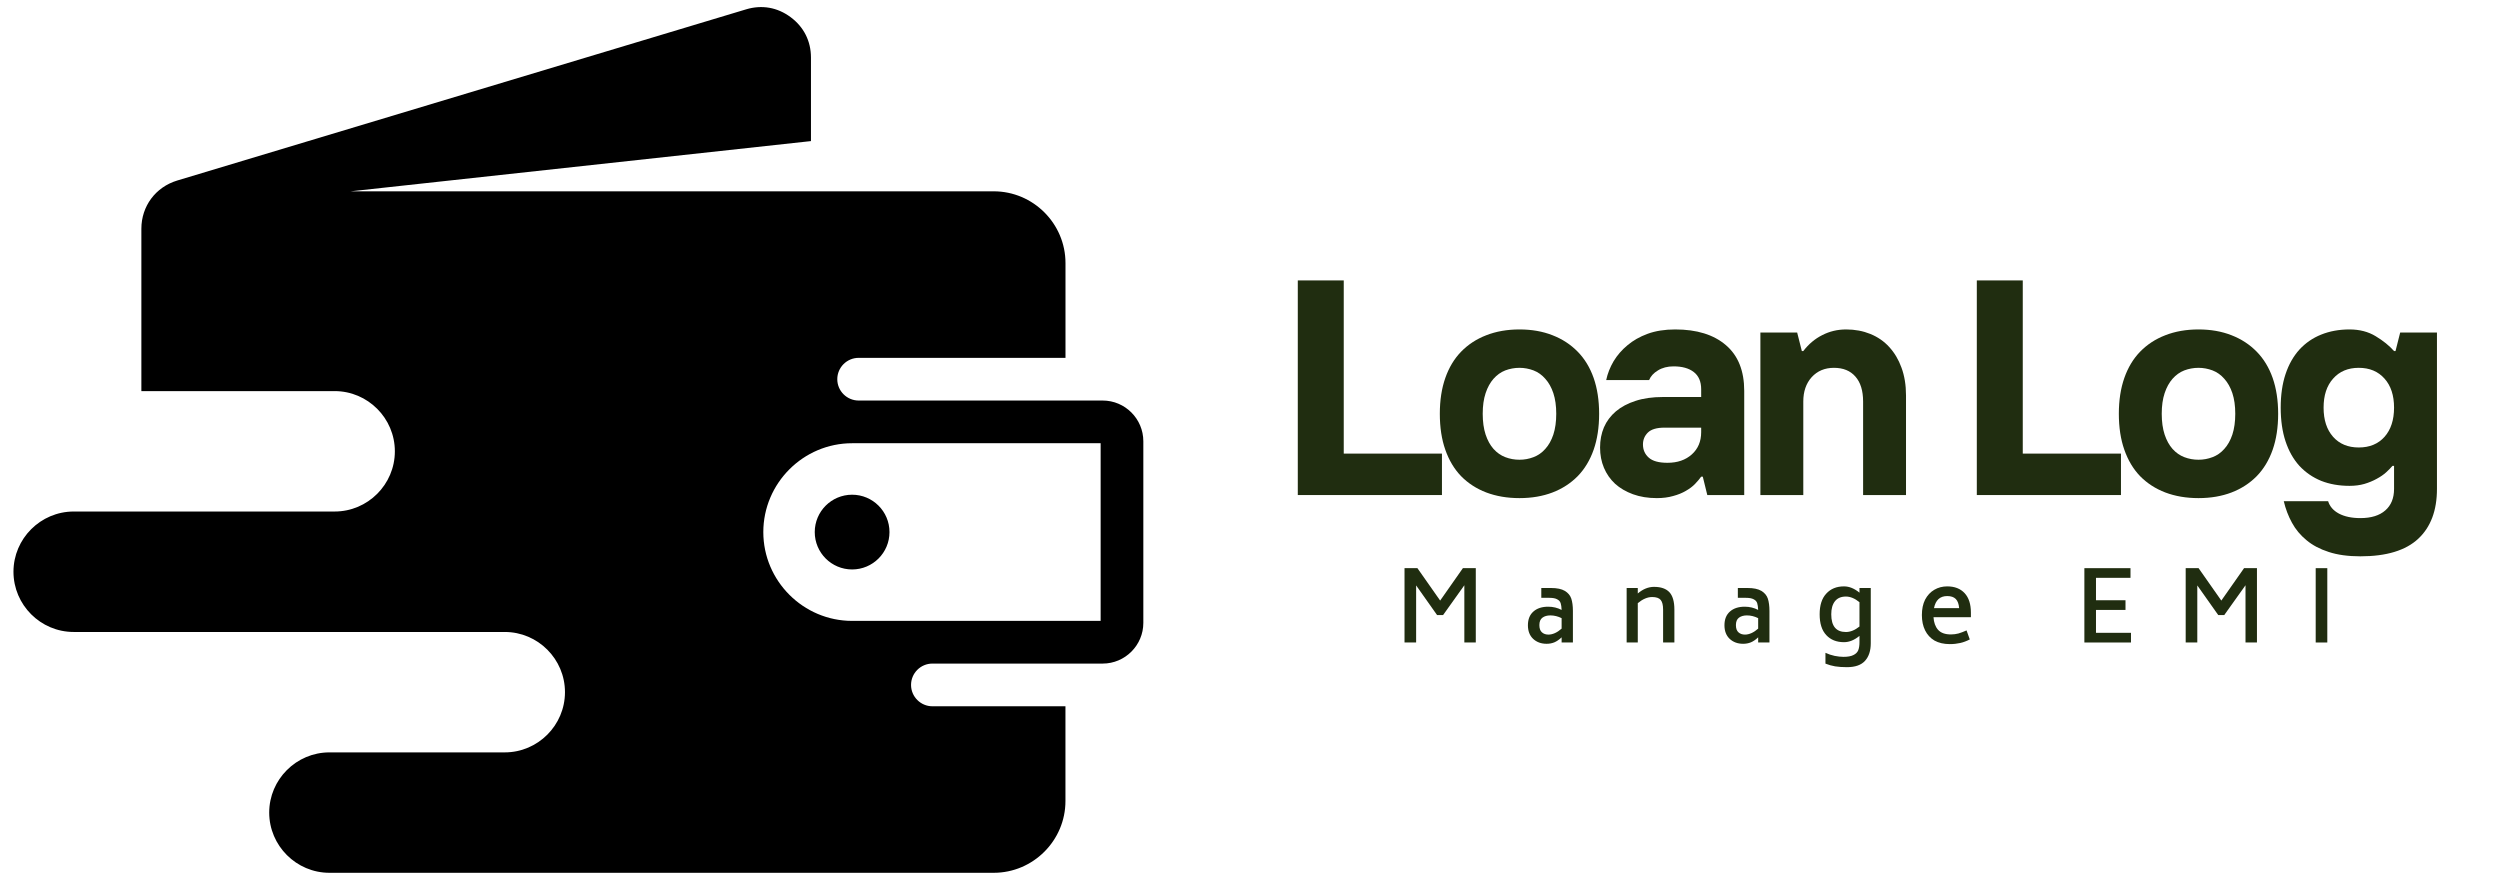<svg xmlns="http://www.w3.org/2000/svg" xmlns:xlink="http://www.w3.org/1999/xlink" width="323" zoomAndPan="magnify" viewBox="0 0 242.25 85.5" height="114" preserveAspectRatio="xMidYMid meet" version="1.2"><defs><clipPath id="13d41ac960"><path d="M 1.305 0.398 L 110.914 0.398 L 110.914 84.629 L 1.305 84.629 Z M 1.305 0.398 "/></clipPath></defs><g id="171588f387"><g clip-rule="nonzero" clip-path="url(#13d41ac960)"><path style=" stroke:none;fill-rule:evenodd;fill:#000000;fill-opacity:1;" d="M 103.246 34.676 L 103.246 25.492 C 103.246 21.668 100.117 18.539 96.293 18.539 L 33.977 18.539 L 78.582 13.672 L 78.582 5.578 C 78.582 3.984 77.891 2.613 76.613 1.664 C 75.332 0.711 73.824 0.445 72.297 0.906 L 17.176 17.492 C 15.078 18.125 13.699 19.977 13.699 22.168 L 13.699 37.898 L 32.43 37.898 C 35.641 37.898 38.262 40.527 38.262 43.734 C 38.262 46.945 35.637 49.566 32.43 49.566 L 7.141 49.566 C 3.93 49.57 1.305 52.195 1.305 55.402 C 1.305 58.613 3.93 61.238 7.141 61.238 L 48.914 61.238 C 52.125 61.238 54.746 63.863 54.746 67.07 C 54.746 70.281 52.121 72.906 48.914 72.906 L 31.922 72.906 C 28.711 72.906 26.086 75.531 26.086 78.738 C 26.086 81.949 28.715 84.574 31.922 84.574 L 96.293 84.574 C 100.113 84.574 103.242 81.445 103.242 77.621 L 103.242 68.438 L 90.348 68.438 C 89.211 68.438 88.281 67.508 88.281 66.371 C 88.281 65.23 89.211 64.301 90.348 64.301 L 106.848 64.301 C 109.02 64.301 110.789 62.527 110.789 60.359 L 110.789 42.758 C 110.789 40.586 109.02 38.812 106.848 38.812 L 83.203 38.812 C 82.062 38.812 81.133 37.883 81.133 36.746 C 81.133 35.605 82.062 34.676 83.203 34.676 Z M 82.57 47.938 C 80.57 47.938 78.949 49.559 78.949 51.559 C 78.949 53.559 80.57 55.18 82.57 55.18 C 84.57 55.18 86.191 53.559 86.191 51.559 C 86.191 49.559 84.57 47.938 82.57 47.938 Z M 73.965 51.559 C 73.965 46.824 77.836 42.949 82.57 42.949 L 106.652 42.949 L 106.652 60.164 L 82.57 60.164 C 77.84 60.164 73.965 56.293 73.965 51.559 Z M 73.965 51.559 "/></g><g style="fill:#202d10;fill-opacity:1;"><g transform="translate(123.678, 47.97)"><path style="stroke:none" d="M 2.078 -20.797 L 6.531 -20.797 L 6.531 -4.016 L 16.047 -4.016 L 16.047 0 L 2.078 0 Z M 2.078 -20.797 "/></g></g><g style="fill:#202d10;fill-opacity:1;"><g transform="translate(138.472, 47.97)"><path style="stroke:none" d="M 8.766 0.297 C 7.578 0.297 6.504 0.113 5.547 -0.25 C 4.598 -0.613 3.785 -1.141 3.109 -1.828 C 2.441 -2.523 1.93 -3.379 1.578 -4.391 C 1.223 -5.398 1.047 -6.562 1.047 -7.875 C 1.047 -9.176 1.223 -10.332 1.578 -11.344 C 1.93 -12.352 2.441 -13.203 3.109 -13.891 C 3.785 -14.586 4.598 -15.117 5.547 -15.484 C 6.504 -15.859 7.578 -16.047 8.766 -16.047 C 9.953 -16.047 11.02 -15.859 11.969 -15.484 C 12.914 -15.117 13.727 -14.586 14.406 -13.891 C 15.082 -13.203 15.598 -12.352 15.953 -11.344 C 16.305 -10.332 16.484 -9.176 16.484 -7.875 C 16.484 -6.562 16.305 -5.398 15.953 -4.391 C 15.598 -3.379 15.082 -2.523 14.406 -1.828 C 13.727 -1.141 12.914 -0.613 11.969 -0.25 C 11.02 0.113 9.953 0.297 8.766 0.297 Z M 8.766 -3.422 C 9.234 -3.422 9.688 -3.504 10.125 -3.672 C 10.562 -3.836 10.941 -4.102 11.266 -4.469 C 11.598 -4.832 11.859 -5.297 12.047 -5.859 C 12.234 -6.43 12.328 -7.102 12.328 -7.875 C 12.328 -8.645 12.234 -9.312 12.047 -9.875 C 11.859 -10.438 11.598 -10.898 11.266 -11.266 C 10.941 -11.641 10.562 -11.91 10.125 -12.078 C 9.688 -12.242 9.234 -12.328 8.766 -12.328 C 8.285 -12.328 7.828 -12.242 7.391 -12.078 C 6.961 -11.91 6.582 -11.641 6.25 -11.266 C 5.926 -10.898 5.672 -10.438 5.484 -9.875 C 5.297 -9.312 5.203 -8.645 5.203 -7.875 C 5.203 -7.102 5.297 -6.43 5.484 -5.859 C 5.672 -5.297 5.926 -4.832 6.25 -4.469 C 6.582 -4.102 6.961 -3.836 7.391 -3.672 C 7.828 -3.504 8.285 -3.422 8.766 -3.422 Z M 8.766 -3.422 "/></g></g><g style="fill:#202d10;fill-opacity:1;"><g transform="translate(154.156, 47.97)"><path style="stroke:none" d="M 6.391 0.297 C 5.535 0.297 4.766 0.172 4.078 -0.078 C 3.398 -0.328 2.82 -0.664 2.344 -1.094 C 1.875 -1.531 1.516 -2.047 1.266 -2.641 C 1.016 -3.234 0.891 -3.891 0.891 -4.609 C 0.891 -5.316 1.016 -5.969 1.266 -6.562 C 1.523 -7.156 1.91 -7.672 2.422 -8.109 C 2.941 -8.547 3.578 -8.883 4.328 -9.125 C 5.086 -9.375 5.973 -9.5 6.984 -9.5 L 10.688 -9.5 L 10.688 -10.25 C 10.688 -11 10.445 -11.555 9.969 -11.922 C 9.5 -12.285 8.848 -12.469 8.016 -12.469 C 7.422 -12.469 6.914 -12.336 6.5 -12.078 C 6.082 -11.828 5.797 -11.516 5.641 -11.141 L 1.484 -11.141 C 1.617 -11.773 1.859 -12.383 2.203 -12.969 C 2.555 -13.551 3.004 -14.066 3.547 -14.516 C 4.086 -14.973 4.738 -15.344 5.5 -15.625 C 6.27 -15.906 7.16 -16.047 8.172 -16.047 C 10.266 -16.047 11.898 -15.539 13.078 -14.531 C 14.266 -13.52 14.859 -12.039 14.859 -10.094 L 14.859 0 L 11.281 0 L 10.844 -1.781 L 10.688 -1.781 C 10.531 -1.562 10.332 -1.328 10.094 -1.078 C 9.863 -0.836 9.566 -0.613 9.203 -0.406 C 8.848 -0.195 8.438 -0.031 7.969 0.094 C 7.508 0.227 6.984 0.297 6.391 0.297 Z M 7.422 -3.125 C 8.391 -3.125 9.176 -3.395 9.781 -3.938 C 10.383 -4.477 10.688 -5.195 10.688 -6.094 L 10.688 -6.531 L 7.125 -6.531 C 6.375 -6.531 5.836 -6.367 5.516 -6.047 C 5.203 -5.734 5.047 -5.352 5.047 -4.906 C 5.047 -4.383 5.234 -3.957 5.609 -3.625 C 5.984 -3.289 6.586 -3.125 7.422 -3.125 Z M 7.422 -3.125 "/></g></g><g style="fill:#202d10;fill-opacity:1;"><g transform="translate(168.801, 47.97)"><path style="stroke:none" d="M 1.781 -15.75 L 5.344 -15.75 L 5.797 -13.953 L 5.938 -13.953 C 6.457 -14.629 7.07 -15.145 7.781 -15.5 C 8.488 -15.863 9.258 -16.047 10.094 -16.047 C 10.945 -16.047 11.727 -15.898 12.438 -15.609 C 13.156 -15.316 13.766 -14.895 14.266 -14.344 C 14.773 -13.789 15.172 -13.125 15.453 -12.344 C 15.742 -11.562 15.891 -10.664 15.891 -9.656 L 15.891 0 L 11.734 0 L 11.734 -9.062 C 11.734 -10.113 11.484 -10.922 10.984 -11.484 C 10.492 -12.047 9.801 -12.328 8.906 -12.328 C 8.02 -12.328 7.301 -12.023 6.75 -11.422 C 6.207 -10.816 5.938 -10.031 5.938 -9.062 L 5.938 0 L 1.781 0 Z M 1.781 -15.75 "/></g></g><g style="fill:#202d10;fill-opacity:1;"><g transform="translate(184.485, 47.97)"><path style="stroke:none" d=""/></g></g><g style="fill:#202d10;fill-opacity:1;"><g transform="translate(189.475, 47.97)"><path style="stroke:none" d="M 2.078 -20.797 L 6.531 -20.797 L 6.531 -4.016 L 16.047 -4.016 L 16.047 0 L 2.078 0 Z M 2.078 -20.797 "/></g></g><g style="fill:#202d10;fill-opacity:1;"><g transform="translate(204.269, 47.97)"><path style="stroke:none" d="M 8.766 0.297 C 7.578 0.297 6.504 0.113 5.547 -0.25 C 4.598 -0.613 3.785 -1.141 3.109 -1.828 C 2.441 -2.523 1.93 -3.379 1.578 -4.391 C 1.223 -5.398 1.047 -6.562 1.047 -7.875 C 1.047 -9.176 1.223 -10.332 1.578 -11.344 C 1.93 -12.352 2.441 -13.203 3.109 -13.891 C 3.785 -14.586 4.598 -15.117 5.547 -15.484 C 6.504 -15.859 7.578 -16.047 8.766 -16.047 C 9.953 -16.047 11.02 -15.859 11.969 -15.484 C 12.914 -15.117 13.727 -14.586 14.406 -13.891 C 15.082 -13.203 15.598 -12.352 15.953 -11.344 C 16.305 -10.332 16.484 -9.176 16.484 -7.875 C 16.484 -6.562 16.305 -5.398 15.953 -4.391 C 15.598 -3.379 15.082 -2.523 14.406 -1.828 C 13.727 -1.141 12.914 -0.613 11.969 -0.25 C 11.02 0.113 9.953 0.297 8.766 0.297 Z M 8.766 -3.422 C 9.234 -3.422 9.688 -3.504 10.125 -3.672 C 10.562 -3.836 10.941 -4.102 11.266 -4.469 C 11.598 -4.832 11.859 -5.297 12.047 -5.859 C 12.234 -6.43 12.328 -7.102 12.328 -7.875 C 12.328 -8.645 12.234 -9.312 12.047 -9.875 C 11.859 -10.438 11.598 -10.898 11.266 -11.266 C 10.941 -11.641 10.562 -11.91 10.125 -12.078 C 9.688 -12.242 9.234 -12.328 8.766 -12.328 C 8.285 -12.328 7.828 -12.242 7.391 -12.078 C 6.961 -11.91 6.582 -11.641 6.25 -11.266 C 5.926 -10.898 5.672 -10.438 5.484 -9.875 C 5.297 -9.312 5.203 -8.645 5.203 -7.875 C 5.203 -7.102 5.297 -6.43 5.484 -5.859 C 5.672 -5.297 5.926 -4.832 6.25 -4.469 C 6.582 -4.102 6.961 -3.836 7.391 -3.672 C 7.828 -3.504 8.285 -3.422 8.766 -3.422 Z M 8.766 -3.422 "/></g></g><g style="fill:#202d10;fill-opacity:1;"><g transform="translate(219.953, 47.97)"><path style="stroke:none" d="M 8.766 5.938 C 7.578 5.938 6.555 5.797 5.703 5.516 C 4.848 5.242 4.129 4.863 3.547 4.375 C 2.961 3.895 2.492 3.332 2.141 2.688 C 1.785 2.039 1.52 1.344 1.344 0.594 L 5.641 0.594 C 5.797 1.102 6.145 1.504 6.688 1.797 C 7.238 2.086 7.93 2.234 8.766 2.234 C 9.816 2.234 10.625 1.984 11.188 1.484 C 11.75 0.992 12.031 0.301 12.031 -0.594 L 12.031 -2.828 L 11.875 -2.828 C 11.719 -2.641 11.516 -2.43 11.266 -2.203 C 11.023 -1.984 10.723 -1.773 10.359 -1.578 C 10.004 -1.379 9.602 -1.211 9.156 -1.078 C 8.719 -0.953 8.238 -0.891 7.719 -0.891 C 6.707 -0.891 5.789 -1.051 4.969 -1.375 C 4.156 -1.707 3.453 -2.191 2.859 -2.828 C 2.273 -3.473 1.828 -4.266 1.516 -5.203 C 1.203 -6.148 1.047 -7.238 1.047 -8.469 C 1.047 -9.695 1.203 -10.781 1.516 -11.719 C 1.828 -12.656 2.273 -13.445 2.859 -14.094 C 3.453 -14.738 4.156 -15.223 4.969 -15.547 C 5.789 -15.879 6.707 -16.047 7.719 -16.047 C 8.688 -16.047 9.531 -15.828 10.25 -15.391 C 10.977 -14.953 11.57 -14.473 12.031 -13.953 L 12.172 -13.953 L 12.625 -15.75 L 16.188 -15.75 L 16.188 -0.594 C 16.188 1.5 15.582 3.109 14.375 4.234 C 13.164 5.367 11.297 5.938 8.766 5.938 Z M 8.609 -4.609 C 9.66 -4.609 10.492 -4.953 11.109 -5.641 C 11.723 -6.336 12.031 -7.281 12.031 -8.469 C 12.031 -9.656 11.723 -10.594 11.109 -11.281 C 10.492 -11.977 9.66 -12.328 8.609 -12.328 C 7.566 -12.328 6.738 -11.977 6.125 -11.281 C 5.508 -10.594 5.203 -9.656 5.203 -8.469 C 5.203 -7.281 5.508 -6.336 6.125 -5.641 C 6.738 -4.953 7.566 -4.609 8.609 -4.609 Z M 8.609 -4.609 "/></g></g><g style="fill:#202d10;fill-opacity:1;"><g transform="translate(135.145, 62.258)"><path style="stroke:none" d="M 7.859 -7.203 L 7.859 0 L 6.75 0 L 6.75 -5.547 L 4.688 -2.656 L 4.109 -2.656 L 2.078 -5.531 L 2.078 0 L 0.953 0 L 0.953 -7.203 L 2.203 -7.203 L 4.406 -4.062 L 6.609 -7.203 Z M 7.859 -7.203 "/></g></g><g style="fill:#202d10;fill-opacity:1;"><g transform="translate(147.743, 62.258)"><path style="stroke:none" d="M 2.547 -5.281 C 3.129 -5.281 3.578 -5.188 3.891 -5 C 4.203 -4.812 4.41 -4.562 4.516 -4.25 C 4.617 -3.938 4.672 -3.539 4.672 -3.062 L 4.672 0 L 3.578 0 L 3.578 -0.5 C 3.348 -0.281 3.113 -0.117 2.875 -0.016 C 2.645 0.078 2.395 0.125 2.125 0.125 C 1.594 0.125 1.156 -0.035 0.812 -0.359 C 0.477 -0.68 0.312 -1.117 0.312 -1.672 C 0.312 -2.242 0.488 -2.688 0.844 -3 C 1.195 -3.312 1.676 -3.469 2.281 -3.469 C 2.75 -3.469 3.18 -3.363 3.578 -3.156 C 3.566 -3.438 3.535 -3.656 3.484 -3.812 C 3.43 -3.977 3.316 -4.102 3.141 -4.188 C 2.973 -4.281 2.727 -4.328 2.406 -4.328 L 1.609 -4.328 L 1.609 -5.281 Z M 2.297 -0.766 C 2.711 -0.766 3.141 -0.957 3.578 -1.344 L 3.578 -2.359 C 3.223 -2.535 2.859 -2.625 2.484 -2.625 C 2.172 -2.625 1.914 -2.551 1.719 -2.406 C 1.52 -2.258 1.422 -2.02 1.422 -1.688 C 1.422 -1.363 1.504 -1.129 1.672 -0.984 C 1.836 -0.836 2.047 -0.766 2.297 -0.766 Z M 2.297 -0.766 "/></g></g><g style="fill:#202d10;fill-opacity:1;"><g transform="translate(156.81, 62.258)"><path style="stroke:none" d="M 3.469 -5.391 C 4.133 -5.391 4.629 -5.219 4.953 -4.875 C 5.273 -4.531 5.438 -3.969 5.438 -3.188 L 5.438 0 L 4.344 0 L 4.344 -3.188 C 4.344 -3.625 4.266 -3.938 4.109 -4.125 C 3.953 -4.312 3.676 -4.406 3.281 -4.406 C 2.832 -4.406 2.367 -4.207 1.891 -3.812 L 1.891 0 L 0.812 0 L 0.812 -5.281 L 1.891 -5.281 L 1.891 -4.75 C 2.391 -5.176 2.914 -5.391 3.469 -5.391 Z M 3.469 -5.391 "/></g></g><g style="fill:#202d10;fill-opacity:1;"><g transform="translate(166.788, 62.258)"><path style="stroke:none" d="M 2.547 -5.281 C 3.129 -5.281 3.578 -5.188 3.891 -5 C 4.203 -4.812 4.41 -4.562 4.516 -4.25 C 4.617 -3.938 4.672 -3.539 4.672 -3.062 L 4.672 0 L 3.578 0 L 3.578 -0.5 C 3.348 -0.281 3.113 -0.117 2.875 -0.016 C 2.645 0.078 2.395 0.125 2.125 0.125 C 1.594 0.125 1.156 -0.035 0.812 -0.359 C 0.477 -0.68 0.312 -1.117 0.312 -1.672 C 0.312 -2.242 0.488 -2.688 0.844 -3 C 1.195 -3.312 1.676 -3.469 2.281 -3.469 C 2.75 -3.469 3.18 -3.363 3.578 -3.156 C 3.566 -3.438 3.535 -3.656 3.484 -3.812 C 3.43 -3.977 3.316 -4.102 3.141 -4.188 C 2.973 -4.281 2.727 -4.328 2.406 -4.328 L 1.609 -4.328 L 1.609 -5.281 Z M 2.297 -0.766 C 2.711 -0.766 3.141 -0.957 3.578 -1.344 L 3.578 -2.359 C 3.223 -2.535 2.859 -2.625 2.484 -2.625 C 2.172 -2.625 1.914 -2.551 1.719 -2.406 C 1.52 -2.258 1.422 -2.02 1.422 -1.688 C 1.422 -1.363 1.504 -1.129 1.672 -0.984 C 1.836 -0.836 2.047 -0.766 2.297 -0.766 Z M 2.297 -0.766 "/></g></g><g style="fill:#202d10;fill-opacity:1;"><g transform="translate(175.855, 62.258)"><path style="stroke:none" d="M 5.422 -5.281 L 5.422 0.078 C 5.422 0.797 5.238 1.359 4.875 1.766 C 4.508 2.18 3.922 2.391 3.109 2.391 C 2.672 2.391 2.289 2.363 1.969 2.312 C 1.656 2.258 1.344 2.172 1.031 2.047 L 1.031 1 C 1.32 1.133 1.617 1.234 1.922 1.297 C 2.234 1.359 2.52 1.391 2.781 1.391 C 3.195 1.391 3.516 1.332 3.734 1.219 C 3.961 1.113 4.117 0.961 4.203 0.766 C 4.285 0.566 4.328 0.305 4.328 -0.016 L 4.328 -0.641 C 3.836 -0.234 3.336 -0.031 2.828 -0.031 C 2.109 -0.031 1.535 -0.258 1.109 -0.719 C 0.68 -1.176 0.469 -1.848 0.469 -2.734 C 0.469 -3.609 0.68 -4.273 1.109 -4.734 C 1.535 -5.203 2.109 -5.438 2.828 -5.438 C 3.336 -5.438 3.836 -5.234 4.328 -4.828 L 4.328 -5.281 Z M 3.016 -1.016 C 3.441 -1.016 3.879 -1.191 4.328 -1.547 L 4.328 -3.906 C 3.879 -4.27 3.441 -4.453 3.016 -4.453 C 2.547 -4.453 2.191 -4.301 1.953 -4 C 1.711 -3.695 1.594 -3.273 1.594 -2.734 C 1.594 -1.586 2.066 -1.016 3.016 -1.016 Z M 3.016 -1.016 "/></g></g><g style="fill:#202d10;fill-opacity:1;"><g transform="translate(185.747, 62.258)"><path style="stroke:none" d="M 1.609 -2.453 C 1.641 -1.941 1.785 -1.535 2.047 -1.234 C 2.316 -0.93 2.734 -0.781 3.297 -0.781 C 3.547 -0.781 3.789 -0.812 4.031 -0.875 C 4.27 -0.945 4.531 -1.047 4.812 -1.172 L 5.125 -0.297 C 4.82 -0.141 4.516 -0.023 4.203 0.047 C 3.898 0.117 3.562 0.156 3.188 0.156 C 2.602 0.156 2.109 0.039 1.703 -0.188 C 1.305 -0.426 1.004 -0.754 0.797 -1.172 C 0.586 -1.598 0.484 -2.094 0.484 -2.656 C 0.484 -3.238 0.586 -3.738 0.797 -4.156 C 1.016 -4.57 1.312 -4.891 1.688 -5.109 C 2.062 -5.328 2.477 -5.438 2.938 -5.438 C 3.656 -5.438 4.219 -5.219 4.625 -4.781 C 5.031 -4.344 5.234 -3.711 5.234 -2.891 L 5.234 -2.453 Z M 2.938 -4.5 C 2.238 -4.5 1.812 -4.109 1.656 -3.328 L 4.094 -3.328 C 4.062 -3.734 3.953 -4.031 3.766 -4.219 C 3.578 -4.406 3.301 -4.5 2.938 -4.5 Z M 2.938 -4.5 "/></g></g><g style="fill:#202d10;fill-opacity:1;"><g transform="translate(195.146, 62.258)"><path style="stroke:none" d=""/></g></g><g style="fill:#202d10;fill-opacity:1;"><g transform="translate(201.023, 62.258)"><path style="stroke:none" d="M 5.469 -0.938 L 5.469 0 L 0.953 0 L 0.953 -7.203 L 5.422 -7.203 L 5.422 -6.266 L 2.078 -6.266 L 2.078 -4.094 L 4.938 -4.094 L 4.938 -3.156 L 2.078 -3.156 L 2.078 -0.938 Z M 5.469 -0.938 "/></g></g><g style="fill:#202d10;fill-opacity:1;"><g transform="translate(210.84, 62.258)"><path style="stroke:none" d="M 7.859 -7.203 L 7.859 0 L 6.75 0 L 6.75 -5.547 L 4.688 -2.656 L 4.109 -2.656 L 2.078 -5.531 L 2.078 0 L 0.953 0 L 0.953 -7.203 L 2.203 -7.203 L 4.406 -4.062 L 6.609 -7.203 Z M 7.859 -7.203 "/></g></g><g style="fill:#202d10;fill-opacity:1;"><g transform="translate(223.438, 62.258)"><path style="stroke:none" d="M 0.953 -7.203 L 2.078 -7.203 L 2.078 0 L 0.953 0 Z M 0.953 -7.203 "/></g></g></g></svg>